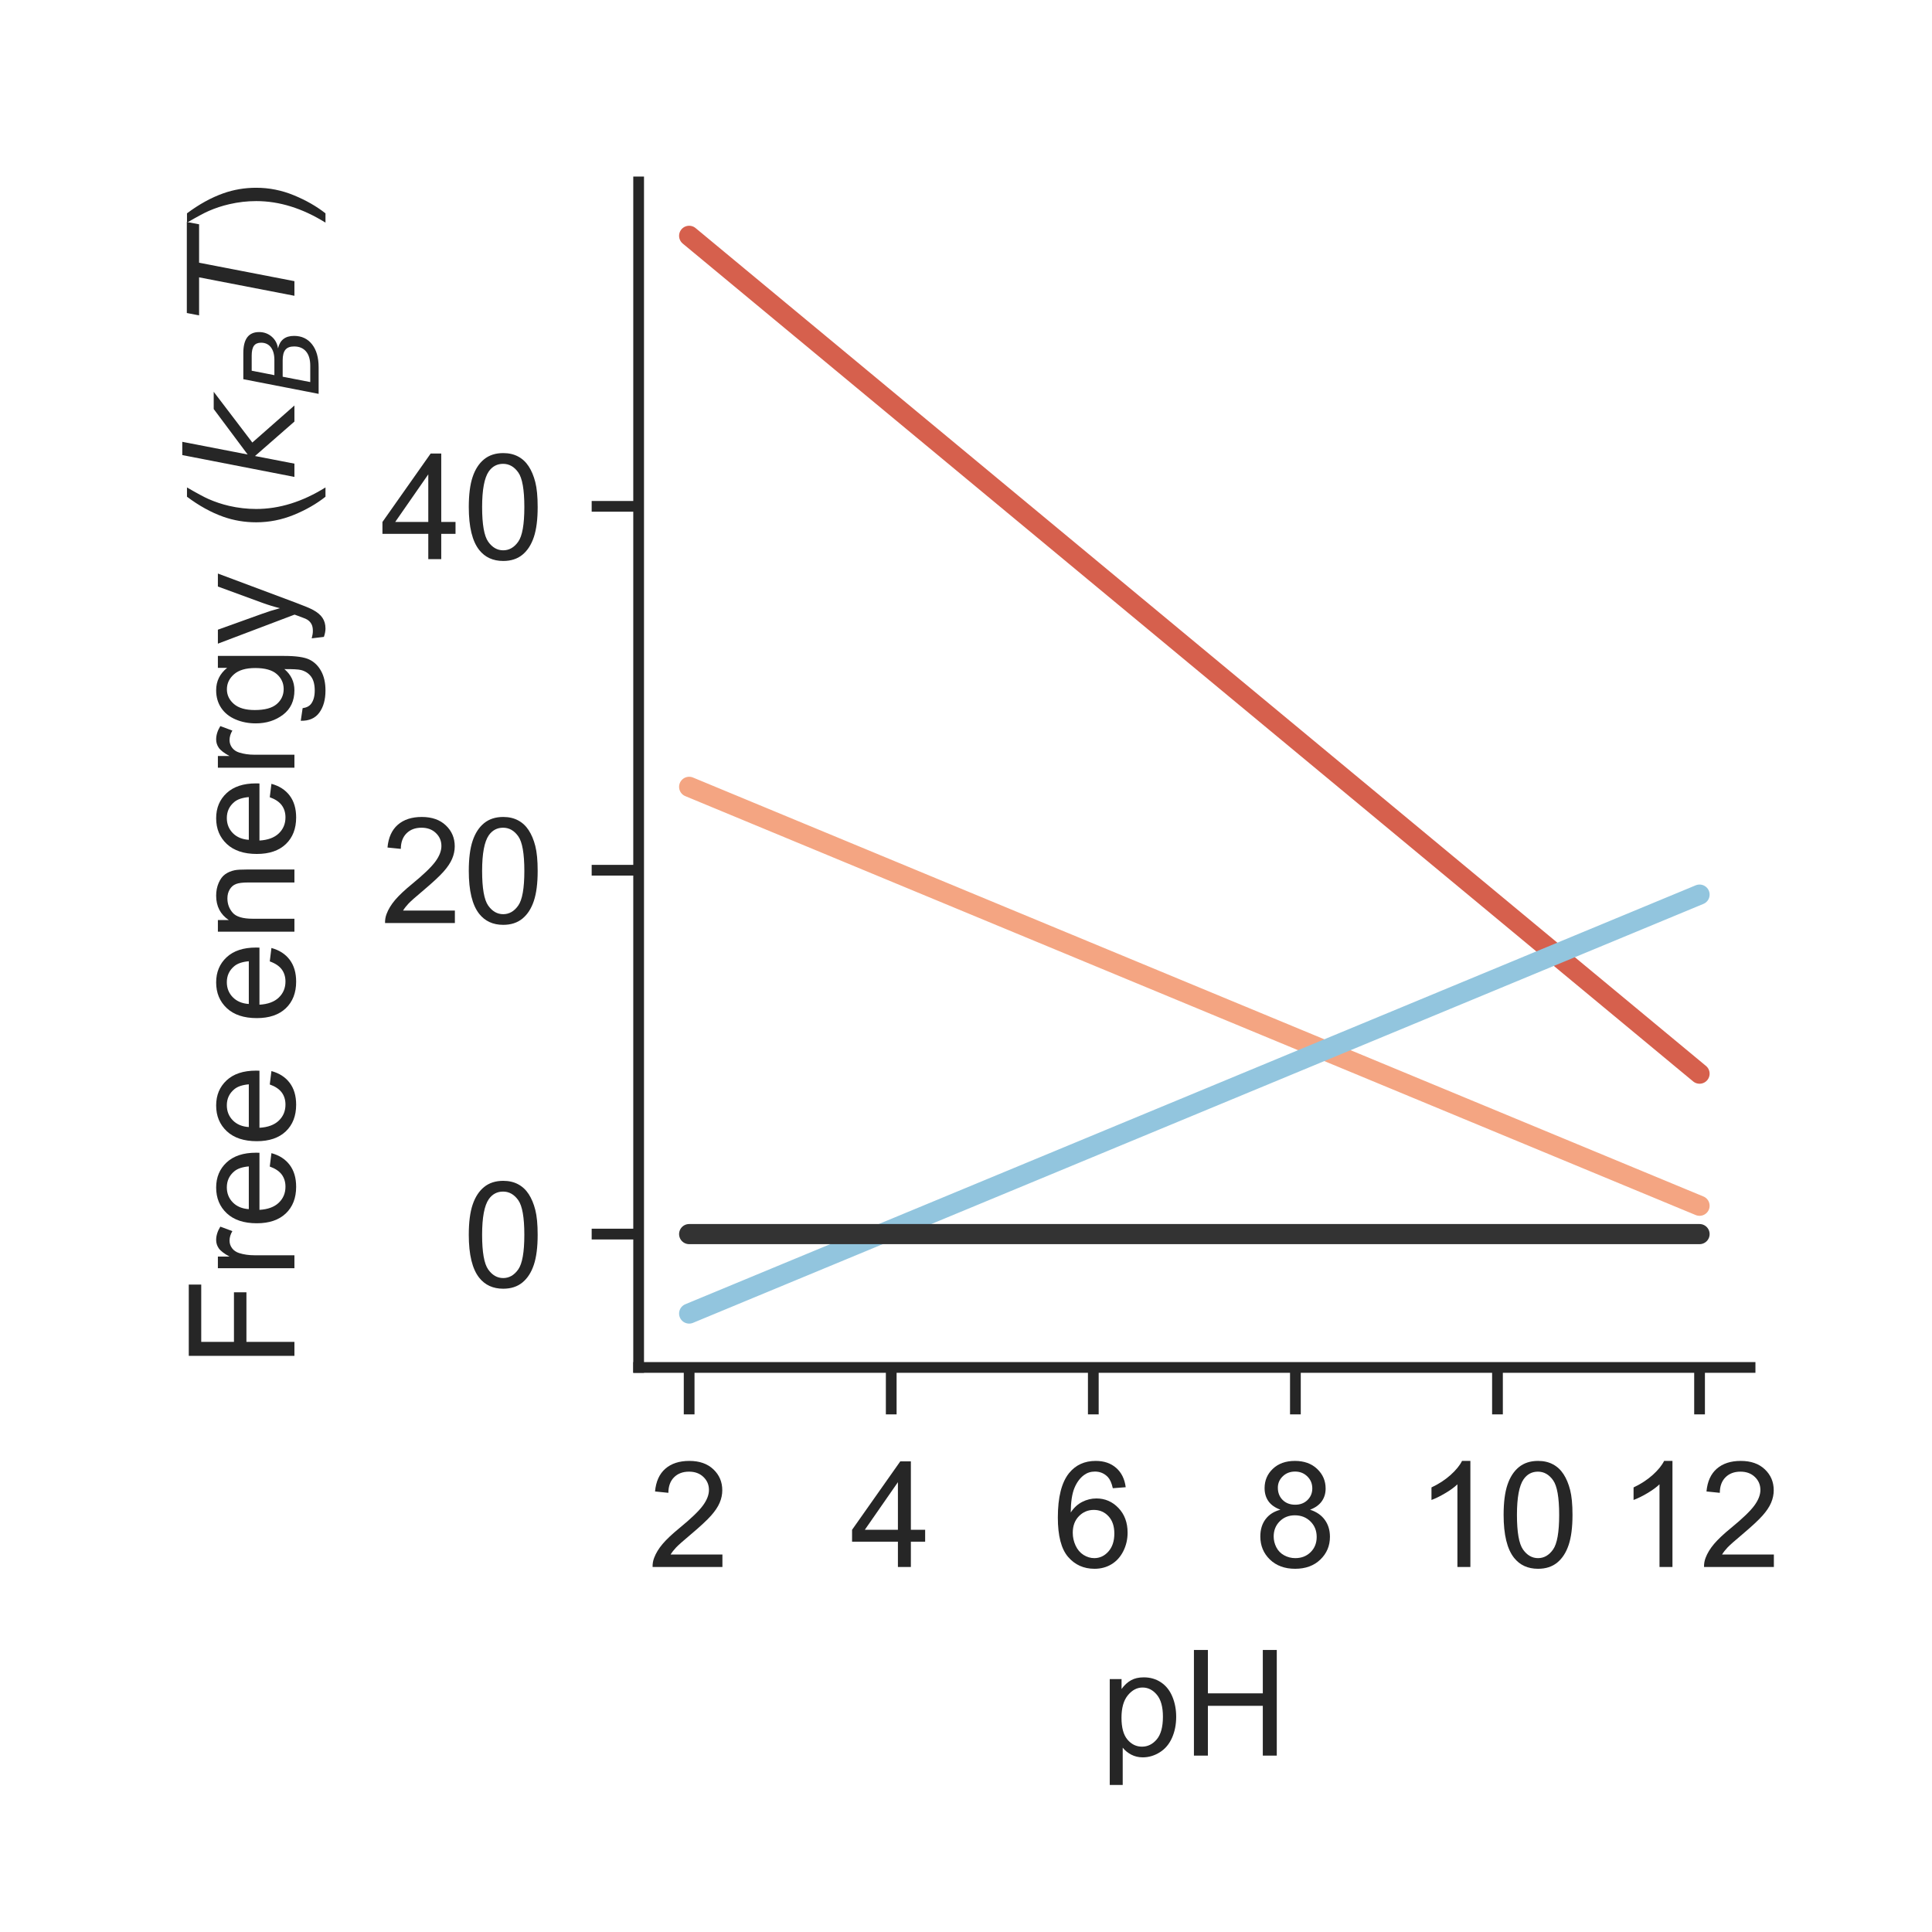 <?xml version="1.0" encoding="utf-8" standalone="no"?>
<!DOCTYPE svg PUBLIC "-//W3C//DTD SVG 1.1//EN"
  "http://www.w3.org/Graphics/SVG/1.1/DTD/svg11.dtd">
<!-- Created with matplotlib (http://matplotlib.org/) -->
<svg height="144pt" version="1.1" viewBox="0 0 144 144" width="144pt" xmlns="http://www.w3.org/2000/svg" xmlns:xlink="http://www.w3.org/1999/xlink">
 <defs>
  <style type="text/css">
*{stroke-linecap:butt;stroke-linejoin:round;}
  </style>
 </defs>
 <g id="figure_1">
  <g id="patch_1">
   <path d="M 0 144 
L 144 144 
L 144 0 
L 0 0 
z
" style="fill:#ffffff;"/>
  </g>
  <g id="axes_1">
   <g id="patch_2">
    <path d="M 47.6 101.92 
L 130.44 101.92 
L 130.44 13.56 
L 47.6 13.56 
z
" style="fill:#ffffff;"/>
   </g>
   <g id="matplotlib.axis_1">
    <g id="xtick_1">
     <g id="line2d_1">
      <defs>
       <path d="M 0 0 
L 0 3.5 
" id="m9e013b5393" style="stroke:#262626;stroke-width:0.8;"/>
      </defs>
      <g>
       <use style="fill:#262626;stroke:#262626;stroke-width:0.8;" x="51.365" xlink:href="#m9e013b5393" y="101.92"/>
      </g>
     </g>
     <g id="text_1">
      <!-- 2 -->
      <defs>
       <path d="M 50.344 8.453 
L 50.344 0 
L 3.031 0 
Q 2.938 3.172 4.047 6.109 
Q 5.859 10.938 9.828 15.625 
Q 13.812 20.312 21.344 26.469 
Q 33.016 36.031 37.109 41.625 
Q 41.219 47.219 41.219 52.203 
Q 41.219 57.422 37.469 61 
Q 33.734 64.594 27.734 64.594 
Q 21.391 64.594 17.578 60.781 
Q 13.766 56.984 13.719 50.25 
L 4.688 51.172 
Q 5.609 61.281 11.656 66.578 
Q 17.719 71.875 27.938 71.875 
Q 38.234 71.875 44.234 66.156 
Q 50.25 60.453 50.25 52 
Q 50.25 47.703 48.484 43.547 
Q 46.734 39.406 42.656 34.812 
Q 38.578 30.219 29.109 22.219 
Q 21.188 15.578 18.938 13.203 
Q 16.703 10.844 15.234 8.453 
z
" id="ArialMT-32"/>
      </defs>
      <g style="fill:#262626;" transform="translate(48.307 116.794)scale(0.11 -0.11)">
       <use xlink:href="#ArialMT-32"/>
      </g>
     </g>
    </g>
    <g id="xtick_2">
     <g id="line2d_2">
      <g>
       <use style="fill:#262626;stroke:#262626;stroke-width:0.8;" x="66.427" xlink:href="#m9e013b5393" y="101.92"/>
      </g>
     </g>
     <g id="text_2">
      <!-- 4 -->
      <defs>
       <path d="M 32.328 0 
L 32.328 17.141 
L 1.266 17.141 
L 1.266 25.203 
L 33.938 71.578 
L 41.109 71.578 
L 41.109 25.203 
L 50.781 25.203 
L 50.781 17.141 
L 41.109 17.141 
L 41.109 0 
z
M 32.328 25.203 
L 32.328 57.469 
L 9.906 25.203 
z
" id="ArialMT-34"/>
      </defs>
      <g style="fill:#262626;" transform="translate(63.369 116.794)scale(0.11 -0.11)">
       <use xlink:href="#ArialMT-34"/>
      </g>
     </g>
    </g>
    <g id="xtick_3">
     <g id="line2d_3">
      <g>
       <use style="fill:#262626;stroke:#262626;stroke-width:0.8;" x="81.489" xlink:href="#m9e013b5393" y="101.92"/>
      </g>
     </g>
     <g id="text_3">
      <!-- 6 -->
      <defs>
       <path d="M 49.75 54.047 
L 41.016 53.375 
Q 39.844 58.547 37.703 60.891 
Q 34.125 64.656 28.906 64.656 
Q 24.703 64.656 21.531 62.312 
Q 17.391 59.281 14.984 53.469 
Q 12.594 47.656 12.5 36.922 
Q 15.672 41.75 20.266 44.094 
Q 24.859 46.438 29.891 46.438 
Q 38.672 46.438 44.844 39.969 
Q 51.031 33.5 51.031 23.25 
Q 51.031 16.5 48.125 10.719 
Q 45.219 4.938 40.141 1.859 
Q 35.062 -1.219 28.609 -1.219 
Q 17.625 -1.219 10.688 6.859 
Q 3.766 14.938 3.766 33.5 
Q 3.766 54.25 11.422 63.672 
Q 18.109 71.875 29.438 71.875 
Q 37.891 71.875 43.281 67.141 
Q 48.688 62.406 49.75 54.047 
z
M 13.875 23.188 
Q 13.875 18.656 15.797 14.5 
Q 17.719 10.359 21.188 8.172 
Q 24.656 6 28.469 6 
Q 34.031 6 38.031 10.484 
Q 42.047 14.984 42.047 22.703 
Q 42.047 30.125 38.078 34.391 
Q 34.125 38.672 28.125 38.672 
Q 22.172 38.672 18.016 34.391 
Q 13.875 30.125 13.875 23.188 
z
" id="ArialMT-36"/>
      </defs>
      <g style="fill:#262626;" transform="translate(78.431 116.794)scale(0.11 -0.11)">
       <use xlink:href="#ArialMT-36"/>
      </g>
     </g>
    </g>
    <g id="xtick_4">
     <g id="line2d_4">
      <g>
       <use style="fill:#262626;stroke:#262626;stroke-width:0.8;" x="96.551" xlink:href="#m9e013b5393" y="101.92"/>
      </g>
     </g>
     <g id="text_4">
      <!-- 8 -->
      <defs>
       <path d="M 17.672 38.812 
Q 12.203 40.828 9.562 44.531 
Q 6.938 48.25 6.938 53.422 
Q 6.938 61.234 12.547 66.547 
Q 18.172 71.875 27.484 71.875 
Q 36.859 71.875 42.578 66.422 
Q 48.297 60.984 48.297 53.172 
Q 48.297 48.188 45.672 44.5 
Q 43.062 40.828 37.75 38.812 
Q 44.344 36.672 47.781 31.875 
Q 51.219 27.094 51.219 20.453 
Q 51.219 11.281 44.719 5.031 
Q 38.234 -1.219 27.641 -1.219 
Q 17.047 -1.219 10.547 5.047 
Q 4.047 11.328 4.047 20.703 
Q 4.047 27.688 7.594 32.391 
Q 11.141 37.109 17.672 38.812 
z
M 15.922 53.719 
Q 15.922 48.641 19.188 45.406 
Q 22.469 42.188 27.688 42.188 
Q 32.766 42.188 36.016 45.375 
Q 39.266 48.578 39.266 53.219 
Q 39.266 58.062 35.906 61.359 
Q 32.562 64.656 27.594 64.656 
Q 22.562 64.656 19.234 61.422 
Q 15.922 58.203 15.922 53.719 
z
M 13.094 20.656 
Q 13.094 16.891 14.875 13.375 
Q 16.656 9.859 20.172 7.922 
Q 23.688 6 27.734 6 
Q 34.031 6 38.125 10.047 
Q 42.234 14.109 42.234 20.359 
Q 42.234 26.703 38.016 30.859 
Q 33.797 35.016 27.438 35.016 
Q 21.234 35.016 17.156 30.906 
Q 13.094 26.812 13.094 20.656 
z
" id="ArialMT-38"/>
      </defs>
      <g style="fill:#262626;" transform="translate(93.492 116.794)scale(0.11 -0.11)">
       <use xlink:href="#ArialMT-38"/>
      </g>
     </g>
    </g>
    <g id="xtick_5">
     <g id="line2d_5">
      <g>
       <use style="fill:#262626;stroke:#262626;stroke-width:0.8;" x="111.613" xlink:href="#m9e013b5393" y="101.92"/>
      </g>
     </g>
     <g id="text_5">
      <!-- 10 -->
      <defs>
       <path d="M 37.25 0 
L 28.469 0 
L 28.469 56 
Q 25.297 52.984 20.141 49.953 
Q 14.984 46.922 10.891 45.406 
L 10.891 53.906 
Q 18.266 57.375 23.781 62.297 
Q 29.297 67.234 31.594 71.875 
L 37.25 71.875 
z
" id="ArialMT-31"/>
       <path d="M 4.156 35.297 
Q 4.156 48 6.766 55.734 
Q 9.375 63.484 14.516 67.672 
Q 19.672 71.875 27.484 71.875 
Q 33.25 71.875 37.594 69.547 
Q 41.938 67.234 44.766 62.859 
Q 47.609 58.5 49.219 52.219 
Q 50.828 45.953 50.828 35.297 
Q 50.828 22.703 48.234 14.969 
Q 45.656 7.234 40.5 3 
Q 35.359 -1.219 27.484 -1.219 
Q 17.141 -1.219 11.234 6.203 
Q 4.156 15.141 4.156 35.297 
z
M 13.188 35.297 
Q 13.188 17.672 17.312 11.828 
Q 21.438 6 27.484 6 
Q 33.547 6 37.672 11.859 
Q 41.797 17.719 41.797 35.297 
Q 41.797 52.984 37.672 58.781 
Q 33.547 64.594 27.391 64.594 
Q 21.344 64.594 17.719 59.469 
Q 13.188 52.938 13.188 35.297 
z
" id="ArialMT-30"/>
      </defs>
      <g style="fill:#262626;" transform="translate(105.496 116.794)scale(0.11 -0.11)">
       <use xlink:href="#ArialMT-31"/>
       <use x="55.615" xlink:href="#ArialMT-30"/>
      </g>
     </g>
    </g>
    <g id="xtick_6">
     <g id="line2d_6">
      <g>
       <use style="fill:#262626;stroke:#262626;stroke-width:0.8;" x="126.675" xlink:href="#m9e013b5393" y="101.92"/>
      </g>
     </g>
     <g id="text_6">
      <!-- 12 -->
      <g style="fill:#262626;" transform="translate(120.558 116.794)scale(0.11 -0.11)">
       <use xlink:href="#ArialMT-31"/>
       <use x="55.615" xlink:href="#ArialMT-32"/>
      </g>
     </g>
    </g>
    <g id="text_7">
     <!-- pH -->
     <defs>
      <path d="M 6.594 -19.875 
L 6.594 51.859 
L 14.594 51.859 
L 14.594 45.125 
Q 17.438 49.078 21 51.047 
Q 24.562 53.031 29.641 53.031 
Q 36.281 53.031 41.359 49.609 
Q 46.438 46.188 49.016 39.953 
Q 51.609 33.734 51.609 26.312 
Q 51.609 18.359 48.75 11.984 
Q 45.906 5.609 40.453 2.219 
Q 35.016 -1.172 29 -1.172 
Q 24.609 -1.172 21.109 0.688 
Q 17.625 2.547 15.375 5.375 
L 15.375 -19.875 
z
M 14.547 25.641 
Q 14.547 15.625 18.594 10.844 
Q 22.656 6.062 28.422 6.062 
Q 34.281 6.062 38.453 11.016 
Q 42.625 15.969 42.625 26.375 
Q 42.625 36.281 38.547 41.203 
Q 34.469 46.141 28.812 46.141 
Q 23.188 46.141 18.859 40.891 
Q 14.547 35.641 14.547 25.641 
z
" id="ArialMT-70"/>
      <path d="M 8.016 0 
L 8.016 71.578 
L 17.484 71.578 
L 17.484 42.188 
L 54.688 42.188 
L 54.688 71.578 
L 64.156 71.578 
L 64.156 0 
L 54.688 0 
L 54.688 33.734 
L 17.484 33.734 
L 17.484 0 
z
" id="ArialMT-48"/>
     </defs>
     <g style="fill:#262626;" transform="translate(81.989 130.853)scale(0.11 -0.11)">
      <use xlink:href="#ArialMT-70"/>
      <use x="55.615" xlink:href="#ArialMT-48"/>
     </g>
    </g>
   </g>
   <g id="matplotlib.axis_2">
    <g id="ytick_1">
     <g id="line2d_7">
      <defs>
       <path d="M 0 0 
L -3.5 0 
" id="m4d781e8cae" style="stroke:#262626;stroke-width:0.8;"/>
      </defs>
      <g>
       <use style="fill:#262626;stroke:#262626;stroke-width:0.8;" x="47.6" xlink:href="#m4d781e8cae" y="91.982"/>
      </g>
     </g>
     <g id="text_8">
      <!-- 0 -->
      <g style="fill:#262626;" transform="translate(34.483 95.919)scale(0.11 -0.11)">
       <use xlink:href="#ArialMT-30"/>
      </g>
     </g>
    </g>
    <g id="ytick_2">
     <g id="line2d_8">
      <g>
       <use style="fill:#262626;stroke:#262626;stroke-width:0.8;" x="47.6" xlink:href="#m4d781e8cae" y="64.861"/>
      </g>
     </g>
     <g id="text_9">
      <!-- 20 -->
      <g style="fill:#262626;" transform="translate(28.366 68.798)scale(0.11 -0.11)">
       <use xlink:href="#ArialMT-32"/>
       <use x="55.615" xlink:href="#ArialMT-30"/>
      </g>
     </g>
    </g>
    <g id="ytick_3">
     <g id="line2d_9">
      <g>
       <use style="fill:#262626;stroke:#262626;stroke-width:0.8;" x="47.6" xlink:href="#m4d781e8cae" y="37.74"/>
      </g>
     </g>
     <g id="text_10">
      <!-- 40 -->
      <g style="fill:#262626;" transform="translate(28.366 41.677)scale(0.11 -0.11)">
       <use xlink:href="#ArialMT-34"/>
       <use x="55.615" xlink:href="#ArialMT-30"/>
      </g>
     </g>
    </g>
    <g id="text_11">
     <!-- Free energy ($k_B T$) -->
     <defs>
      <path d="M 8.203 0 
L 8.203 71.578 
L 56.5 71.578 
L 56.5 63.141 
L 17.672 63.141 
L 17.672 40.969 
L 51.266 40.969 
L 51.266 32.516 
L 17.672 32.516 
L 17.672 0 
z
" id="ArialMT-46"/>
      <path d="M 6.5 0 
L 6.5 51.859 
L 14.406 51.859 
L 14.406 44 
Q 17.438 49.516 20 51.266 
Q 22.562 53.031 25.641 53.031 
Q 30.078 53.031 34.672 50.203 
L 31.641 42.047 
Q 28.422 43.953 25.203 43.953 
Q 22.312 43.953 20.016 42.219 
Q 17.719 40.484 16.75 37.406 
Q 15.281 32.719 15.281 27.156 
L 15.281 0 
z
" id="ArialMT-72"/>
      <path d="M 42.094 16.703 
L 51.172 15.578 
Q 49.031 7.625 43.219 3.219 
Q 37.406 -1.172 28.375 -1.172 
Q 17 -1.172 10.328 5.828 
Q 3.656 12.844 3.656 25.484 
Q 3.656 38.578 10.391 45.797 
Q 17.141 53.031 27.875 53.031 
Q 38.281 53.031 44.875 45.953 
Q 51.469 38.875 51.469 26.031 
Q 51.469 25.25 51.422 23.688 
L 12.75 23.688 
Q 13.234 15.141 17.578 10.594 
Q 21.922 6.062 28.422 6.062 
Q 33.25 6.062 36.672 8.594 
Q 40.094 11.141 42.094 16.703 
z
M 13.234 30.906 
L 42.188 30.906 
Q 41.609 37.453 38.875 40.719 
Q 34.672 45.797 27.984 45.797 
Q 21.922 45.797 17.797 41.75 
Q 13.672 37.703 13.234 30.906 
z
" id="ArialMT-65"/>
      <path id="ArialMT-20"/>
      <path d="M 6.594 0 
L 6.594 51.859 
L 14.5 51.859 
L 14.5 44.484 
Q 20.219 53.031 31 53.031 
Q 35.688 53.031 39.625 51.344 
Q 43.562 49.656 45.516 46.922 
Q 47.469 44.188 48.25 40.438 
Q 48.734 37.984 48.734 31.891 
L 48.734 0 
L 39.938 0 
L 39.938 31.547 
Q 39.938 36.922 38.906 39.578 
Q 37.891 42.234 35.281 43.812 
Q 32.672 45.406 29.156 45.406 
Q 23.531 45.406 19.453 41.844 
Q 15.375 38.281 15.375 28.328 
L 15.375 0 
z
" id="ArialMT-6e"/>
      <path d="M 4.984 -4.297 
L 13.531 -5.562 
Q 14.062 -9.516 16.5 -11.328 
Q 19.781 -13.766 25.438 -13.766 
Q 31.547 -13.766 34.859 -11.328 
Q 38.188 -8.891 39.359 -4.5 
Q 40.047 -1.812 39.984 6.781 
Q 34.234 0 25.641 0 
Q 14.938 0 9.078 7.719 
Q 3.219 15.438 3.219 26.219 
Q 3.219 33.641 5.906 39.906 
Q 8.594 46.188 13.688 49.609 
Q 18.797 53.031 25.688 53.031 
Q 34.859 53.031 40.828 45.609 
L 40.828 51.859 
L 48.922 51.859 
L 48.922 7.031 
Q 48.922 -5.078 46.453 -10.125 
Q 44 -15.188 38.641 -18.109 
Q 33.297 -21.047 25.484 -21.047 
Q 16.219 -21.047 10.5 -16.875 
Q 4.781 -12.703 4.984 -4.297 
z
M 12.25 26.859 
Q 12.25 16.656 16.297 11.969 
Q 20.359 7.281 26.469 7.281 
Q 32.516 7.281 36.609 11.938 
Q 40.719 16.609 40.719 26.562 
Q 40.719 36.078 36.5 40.906 
Q 32.281 45.75 26.312 45.75 
Q 20.453 45.75 16.344 40.984 
Q 12.25 36.234 12.25 26.859 
z
" id="ArialMT-67"/>
      <path d="M 6.203 -19.969 
L 5.219 -11.719 
Q 8.109 -12.5 10.25 -12.5 
Q 13.188 -12.5 14.938 -11.516 
Q 16.703 -10.547 17.828 -8.797 
Q 18.656 -7.469 20.516 -2.25 
Q 20.75 -1.516 21.297 -0.094 
L 1.609 51.859 
L 11.078 51.859 
L 21.875 21.828 
Q 23.969 16.109 25.641 9.812 
Q 27.156 15.875 29.25 21.625 
L 40.328 51.859 
L 49.125 51.859 
L 29.391 -0.875 
Q 26.219 -9.422 24.469 -12.641 
Q 22.125 -17 19.094 -19.016 
Q 16.062 -21.047 11.859 -21.047 
Q 9.328 -21.047 6.203 -19.969 
z
" id="ArialMT-79"/>
      <path d="M 23.391 -21.047 
Q 16.109 -11.859 11.078 0.438 
Q 6.062 12.75 6.062 25.922 
Q 6.062 37.547 9.812 48.188 
Q 14.203 60.547 23.391 72.797 
L 29.688 72.797 
Q 23.781 62.641 21.875 58.297 
Q 18.891 51.562 17.188 44.234 
Q 15.094 35.109 15.094 25.875 
Q 15.094 2.391 29.688 -21.047 
z
" id="ArialMT-28"/>
      <path d="M 18.312 75.984 
L 27.297 75.984 
L 18.703 31.688 
L 49.516 54.688 
L 61.188 54.688 
L 26.812 28.516 
L 51.906 0 
L 41.016 0 
L 17.672 26.703 
L 12.5 0 
L 3.516 0 
z
" id="DejaVuSans-Oblique-6b"/>
      <path d="M 16.891 72.906 
L 42.094 72.906 
Q 52.344 72.906 57.422 69.094 
Q 62.5 65.281 62.5 57.625 
Q 62.5 50.594 58.125 45.484 
Q 53.766 40.375 46.688 39.312 
Q 52.734 37.938 55.766 34.078 
Q 58.797 30.219 58.797 23.781 
Q 58.797 12.797 50.656 6.391 
Q 42.531 0 28.422 0 
L 2.688 0 
z
M 19.281 34.812 
L 14.109 8.109 
L 29.984 8.109 
Q 38.922 8.109 43.75 12.203 
Q 48.578 16.312 48.578 23.781 
Q 48.578 29.547 45.375 32.172 
Q 42.188 34.812 35.109 34.812 
z
M 25.094 64.797 
L 20.797 42.828 
L 35.5 42.828 
Q 43.359 42.828 47.781 46.234 
Q 52.203 49.656 52.203 55.719 
Q 52.203 60.453 49.219 62.625 
Q 46.234 64.797 39.703 64.797 
z
" id="DejaVuSans-Oblique-42"/>
      <path d="M 5.906 72.906 
L 67.578 72.906 
L 66.016 64.594 
L 39.984 64.594 
L 27.484 0 
L 17.578 0 
L 30.078 64.594 
L 4.297 64.594 
z
" id="DejaVuSans-Oblique-54"/>
      <path d="M 12.359 -21.047 
L 6.062 -21.047 
Q 20.656 2.391 20.656 25.875 
Q 20.656 35.062 18.562 44.094 
Q 16.891 51.422 13.922 58.156 
Q 12.016 62.547 6.062 72.797 
L 12.359 72.797 
Q 21.531 60.547 25.922 48.188 
Q 29.688 37.547 29.688 25.922 
Q 29.688 12.75 24.625 0.438 
Q 19.578 -11.859 12.359 -21.047 
z
" id="ArialMT-29"/>
     </defs>
     <g style="fill:#262626;" transform="translate(21.946 101.96)rotate(-90)scale(0.11 -0.11)">
      <use transform="translate(0 0.016)" xlink:href="#ArialMT-46"/>
      <use transform="translate(61.084 0.016)" xlink:href="#ArialMT-72"/>
      <use transform="translate(94.385 0.016)" xlink:href="#ArialMT-65"/>
      <use transform="translate(150 0.016)" xlink:href="#ArialMT-65"/>
      <use transform="translate(205.615 0.016)" xlink:href="#ArialMT-20"/>
      <use transform="translate(233.398 0.016)" xlink:href="#ArialMT-65"/>
      <use transform="translate(289.014 0.016)" xlink:href="#ArialMT-6e"/>
      <use transform="translate(344.629 0.016)" xlink:href="#ArialMT-65"/>
      <use transform="translate(400.244 0.016)" xlink:href="#ArialMT-72"/>
      <use transform="translate(433.545 0.016)" xlink:href="#ArialMT-67"/>
      <use transform="translate(489.16 0.016)" xlink:href="#ArialMT-79"/>
      <use transform="translate(539.16 0.016)" xlink:href="#ArialMT-20"/>
      <use transform="translate(566.943 0.016)" xlink:href="#ArialMT-28"/>
      <use transform="translate(600.244 0.016)" xlink:href="#DejaVuSans-Oblique-6b"/>
      <use transform="translate(658.154 -16.391)scale(0.7)" xlink:href="#DejaVuSans-Oblique-42"/>
      <use transform="translate(708.911 0.016)" xlink:href="#DejaVuSans-Oblique-54"/>
      <use transform="translate(769.995 0.016)" xlink:href="#ArialMT-29"/>
     </g>
    </g>
   </g>
   <g id="patch_3">
    <path d="M 47.6 101.92 
L 47.6 13.56 
" style="fill:none;stroke:#262626;stroke-linecap:square;stroke-linejoin:miter;stroke-width:0.8;"/>
   </g>
   <g id="patch_4">
    <path d="M 47.6 101.92 
L 130.44 101.92 
" style="fill:none;stroke:#262626;stroke-linecap:square;stroke-linejoin:miter;stroke-width:0.8;"/>
   </g>
   <g id="line2d_10">
    <path clip-path="url(#p2b2871dfa9)" d="M 51.365 17.576 
L 52.119 18.201 
L 52.872 18.825 
L 53.625 19.45 
L 54.378 20.074 
L 55.131 20.699 
L 55.884 21.323 
L 56.637 21.948 
L 57.39 22.572 
L 58.143 23.197 
L 58.896 23.821 
L 59.649 24.446 
L 60.403 25.07 
L 61.156 25.695 
L 61.909 26.319 
L 62.662 26.944 
L 63.415 27.568 
L 64.168 28.193 
L 64.921 28.817 
L 65.674 29.442 
L 66.427 30.066 
L 67.18 30.691 
L 67.933 31.315 
L 68.687 31.94 
L 69.44 32.564 
L 70.193 33.188 
L 70.946 33.813 
L 71.699 34.437 
L 72.452 35.062 
L 73.205 35.686 
L 73.958 36.311 
L 74.711 36.935 
L 75.464 37.56 
L 76.217 38.184 
L 76.971 38.809 
L 77.724 39.433 
L 78.477 40.058 
L 79.23 40.682 
L 79.983 41.307 
L 80.736 41.931 
L 81.489 42.556 
L 82.242 43.18 
L 82.995 43.805 
L 83.748 44.429 
L 84.501 45.054 
L 85.255 45.678 
L 86.008 46.303 
L 86.761 46.927 
L 87.514 47.552 
L 88.267 48.176 
L 89.02 48.801 
L 89.773 49.425 
L 90.526 50.05 
L 91.279 50.674 
L 92.032 51.299 
L 92.785 51.923 
L 93.539 52.548 
L 94.292 53.172 
L 95.045 53.797 
L 95.798 54.421 
L 96.551 55.045 
L 97.304 55.67 
L 98.057 56.294 
L 98.81 56.919 
L 99.563 57.543 
L 100.316 58.168 
L 101.069 58.792 
L 101.823 59.417 
L 102.576 60.041 
L 103.329 60.666 
L 104.082 61.29 
L 104.835 61.915 
L 105.588 62.539 
L 106.341 63.164 
L 107.094 63.788 
L 107.847 64.413 
L 108.6 65.037 
L 109.353 65.662 
L 110.107 66.286 
L 110.86 66.911 
L 111.613 67.535 
L 112.366 68.16 
L 113.119 68.784 
L 113.872 69.409 
L 114.625 70.033 
L 115.378 70.658 
L 116.131 71.282 
L 116.884 71.907 
L 117.637 72.531 
L 118.391 73.156 
L 119.144 73.78 
L 119.897 74.405 
L 120.65 75.029 
L 121.403 75.653 
L 122.156 76.278 
L 122.909 76.902 
L 123.662 77.527 
L 124.415 78.151 
L 125.168 78.776 
L 125.921 79.4 
L 126.675 80.025 
" style="fill:none;stroke:#d6604d;stroke-linecap:round;stroke-width:1.5;"/>
   </g>
   <g id="line2d_11">
    <path clip-path="url(#p2b2871dfa9)" d="M 51.365 58.646 
L 52.119 58.958 
L 52.872 59.271 
L 53.625 59.583 
L 54.378 59.895 
L 55.131 60.207 
L 55.884 60.52 
L 56.637 60.832 
L 57.39 61.144 
L 58.143 61.456 
L 58.896 61.768 
L 59.649 62.081 
L 60.403 62.393 
L 61.156 62.705 
L 61.909 63.017 
L 62.662 63.33 
L 63.415 63.642 
L 64.168 63.954 
L 64.921 64.266 
L 65.674 64.579 
L 66.427 64.891 
L 67.18 65.203 
L 67.933 65.515 
L 68.687 65.828 
L 69.44 66.14 
L 70.193 66.452 
L 70.946 66.764 
L 71.699 67.077 
L 72.452 67.389 
L 73.205 67.701 
L 73.958 68.013 
L 74.711 68.326 
L 75.464 68.638 
L 76.217 68.95 
L 76.971 69.262 
L 77.724 69.575 
L 78.477 69.887 
L 79.23 70.199 
L 79.983 70.511 
L 80.736 70.824 
L 81.489 71.136 
L 82.242 71.448 
L 82.995 71.76 
L 83.748 72.072 
L 84.501 72.385 
L 85.255 72.697 
L 86.008 73.009 
L 86.761 73.321 
L 87.514 73.634 
L 88.267 73.946 
L 89.02 74.258 
L 89.773 74.57 
L 90.526 74.883 
L 91.279 75.195 
L 92.032 75.507 
L 92.785 75.819 
L 93.539 76.132 
L 94.292 76.444 
L 95.045 76.756 
L 95.798 77.068 
L 96.551 77.381 
L 97.304 77.693 
L 98.057 78.005 
L 98.81 78.317 
L 99.563 78.63 
L 100.316 78.942 
L 101.069 79.254 
L 101.823 79.566 
L 102.576 79.879 
L 103.329 80.191 
L 104.082 80.503 
L 104.835 80.815 
L 105.588 81.128 
L 106.341 81.44 
L 107.094 81.752 
L 107.847 82.064 
L 108.6 82.376 
L 109.353 82.689 
L 110.107 83.001 
L 110.86 83.313 
L 111.613 83.625 
L 112.366 83.938 
L 113.119 84.25 
L 113.872 84.562 
L 114.625 84.874 
L 115.378 85.187 
L 116.131 85.499 
L 116.884 85.811 
L 117.637 86.123 
L 118.391 86.436 
L 119.144 86.748 
L 119.897 87.06 
L 120.65 87.372 
L 121.403 87.685 
L 122.156 87.997 
L 122.909 88.309 
L 123.662 88.621 
L 124.415 88.934 
L 125.168 89.246 
L 125.921 89.558 
L 126.675 89.87 
" style="fill:none;stroke:#f4a582;stroke-linecap:round;stroke-width:1.5;"/>
   </g>
   <g id="line2d_12">
    <path clip-path="url(#p2b2871dfa9)" d="M 51.365 97.904 
L 52.119 97.591 
L 52.872 97.279 
L 53.625 96.967 
L 54.378 96.655 
L 55.131 96.342 
L 55.884 96.03 
L 56.637 95.718 
L 57.39 95.406 
L 58.143 95.093 
L 58.896 94.781 
L 59.649 94.469 
L 60.403 94.157 
L 61.156 93.844 
L 61.909 93.532 
L 62.662 93.22 
L 63.415 92.908 
L 64.168 92.596 
L 64.921 92.283 
L 65.674 91.971 
L 66.427 91.659 
L 67.18 91.347 
L 67.933 91.034 
L 68.687 90.722 
L 69.44 90.41 
L 70.193 90.098 
L 70.946 89.785 
L 71.699 89.473 
L 72.452 89.161 
L 73.205 88.849 
L 73.958 88.536 
L 74.711 88.224 
L 75.464 87.912 
L 76.217 87.6 
L 76.971 87.287 
L 77.724 86.975 
L 78.477 86.663 
L 79.23 86.351 
L 79.983 86.038 
L 80.736 85.726 
L 81.489 85.414 
L 82.242 85.102 
L 82.995 84.789 
L 83.748 84.477 
L 84.501 84.165 
L 85.255 83.853 
L 86.008 83.54 
L 86.761 83.228 
L 87.514 82.916 
L 88.267 82.604 
L 89.02 82.292 
L 89.773 81.979 
L 90.526 81.667 
L 91.279 81.355 
L 92.032 81.043 
L 92.785 80.73 
L 93.539 80.418 
L 94.292 80.106 
L 95.045 79.794 
L 95.798 79.481 
L 96.551 79.169 
L 97.304 78.857 
L 98.057 78.545 
L 98.81 78.232 
L 99.563 77.92 
L 100.316 77.608 
L 101.069 77.296 
L 101.823 76.983 
L 102.576 76.671 
L 103.329 76.359 
L 104.082 76.047 
L 104.835 75.734 
L 105.588 75.422 
L 106.341 75.11 
L 107.094 74.798 
L 107.847 74.485 
L 108.6 74.173 
L 109.353 73.861 
L 110.107 73.549 
L 110.86 73.236 
L 111.613 72.924 
L 112.366 72.612 
L 113.119 72.3 
L 113.872 71.987 
L 114.625 71.675 
L 115.378 71.363 
L 116.131 71.051 
L 116.884 70.739 
L 117.637 70.426 
L 118.391 70.114 
L 119.144 69.802 
L 119.897 69.49 
L 120.65 69.177 
L 121.403 68.865 
L 122.156 68.553 
L 122.909 68.241 
L 123.662 67.928 
L 124.415 67.616 
L 125.168 67.304 
L 125.921 66.992 
L 126.675 66.679 
" style="fill:none;stroke:#92c5de;stroke-linecap:round;stroke-width:1.5;"/>
   </g>
   <g id="line2d_13">
    <path clip-path="url(#p2b2871dfa9)" d="M 51.365 91.982 
L 52.119 91.982 
L 52.872 91.982 
L 53.625 91.982 
L 54.378 91.982 
L 55.131 91.982 
L 55.884 91.982 
L 56.637 91.982 
L 57.39 91.982 
L 58.143 91.982 
L 58.896 91.982 
L 59.649 91.982 
L 60.403 91.982 
L 61.156 91.982 
L 61.909 91.982 
L 62.662 91.982 
L 63.415 91.982 
L 64.168 91.982 
L 64.921 91.982 
L 65.674 91.982 
L 66.427 91.982 
L 67.18 91.982 
L 67.933 91.982 
L 68.687 91.982 
L 69.44 91.982 
L 70.193 91.982 
L 70.946 91.982 
L 71.699 91.982 
L 72.452 91.982 
L 73.205 91.982 
L 73.958 91.982 
L 74.711 91.982 
L 75.464 91.982 
L 76.217 91.982 
L 76.971 91.982 
L 77.724 91.982 
L 78.477 91.982 
L 79.23 91.982 
L 79.983 91.982 
L 80.736 91.982 
L 81.489 91.982 
L 82.242 91.982 
L 82.995 91.982 
L 83.748 91.982 
L 84.501 91.982 
L 85.255 91.982 
L 86.008 91.982 
L 86.761 91.982 
L 87.514 91.982 
L 88.267 91.982 
L 89.02 91.982 
L 89.773 91.982 
L 90.526 91.982 
L 91.279 91.982 
L 92.032 91.982 
L 92.785 91.982 
L 93.539 91.982 
L 94.292 91.982 
L 95.045 91.982 
L 95.798 91.982 
L 96.551 91.982 
L 97.304 91.982 
L 98.057 91.982 
L 98.81 91.982 
L 99.563 91.982 
L 100.316 91.982 
L 101.069 91.982 
L 101.823 91.982 
L 102.576 91.982 
L 103.329 91.982 
L 104.082 91.982 
L 104.835 91.982 
L 105.588 91.982 
L 106.341 91.982 
L 107.094 91.982 
L 107.847 91.982 
L 108.6 91.982 
L 109.353 91.982 
L 110.107 91.982 
L 110.86 91.982 
L 111.613 91.982 
L 112.366 91.982 
L 113.119 91.982 
L 113.872 91.982 
L 114.625 91.982 
L 115.378 91.982 
L 116.131 91.982 
L 116.884 91.982 
L 117.637 91.982 
L 118.391 91.982 
L 119.144 91.982 
L 119.897 91.982 
L 120.65 91.982 
L 121.403 91.982 
L 122.156 91.982 
L 122.909 91.982 
L 123.662 91.982 
L 124.415 91.982 
L 125.168 91.982 
L 125.921 91.982 
L 126.675 91.982 
" style="fill:none;stroke:#333333;stroke-linecap:round;stroke-width:1.5;"/>
   </g>
  </g>
 </g>
 <defs>
  <clipPath id="p2b2871dfa9">
   <rect height="88.36" width="82.84" x="47.6" y="13.56"/>
  </clipPath>
 </defs>
</svg>
